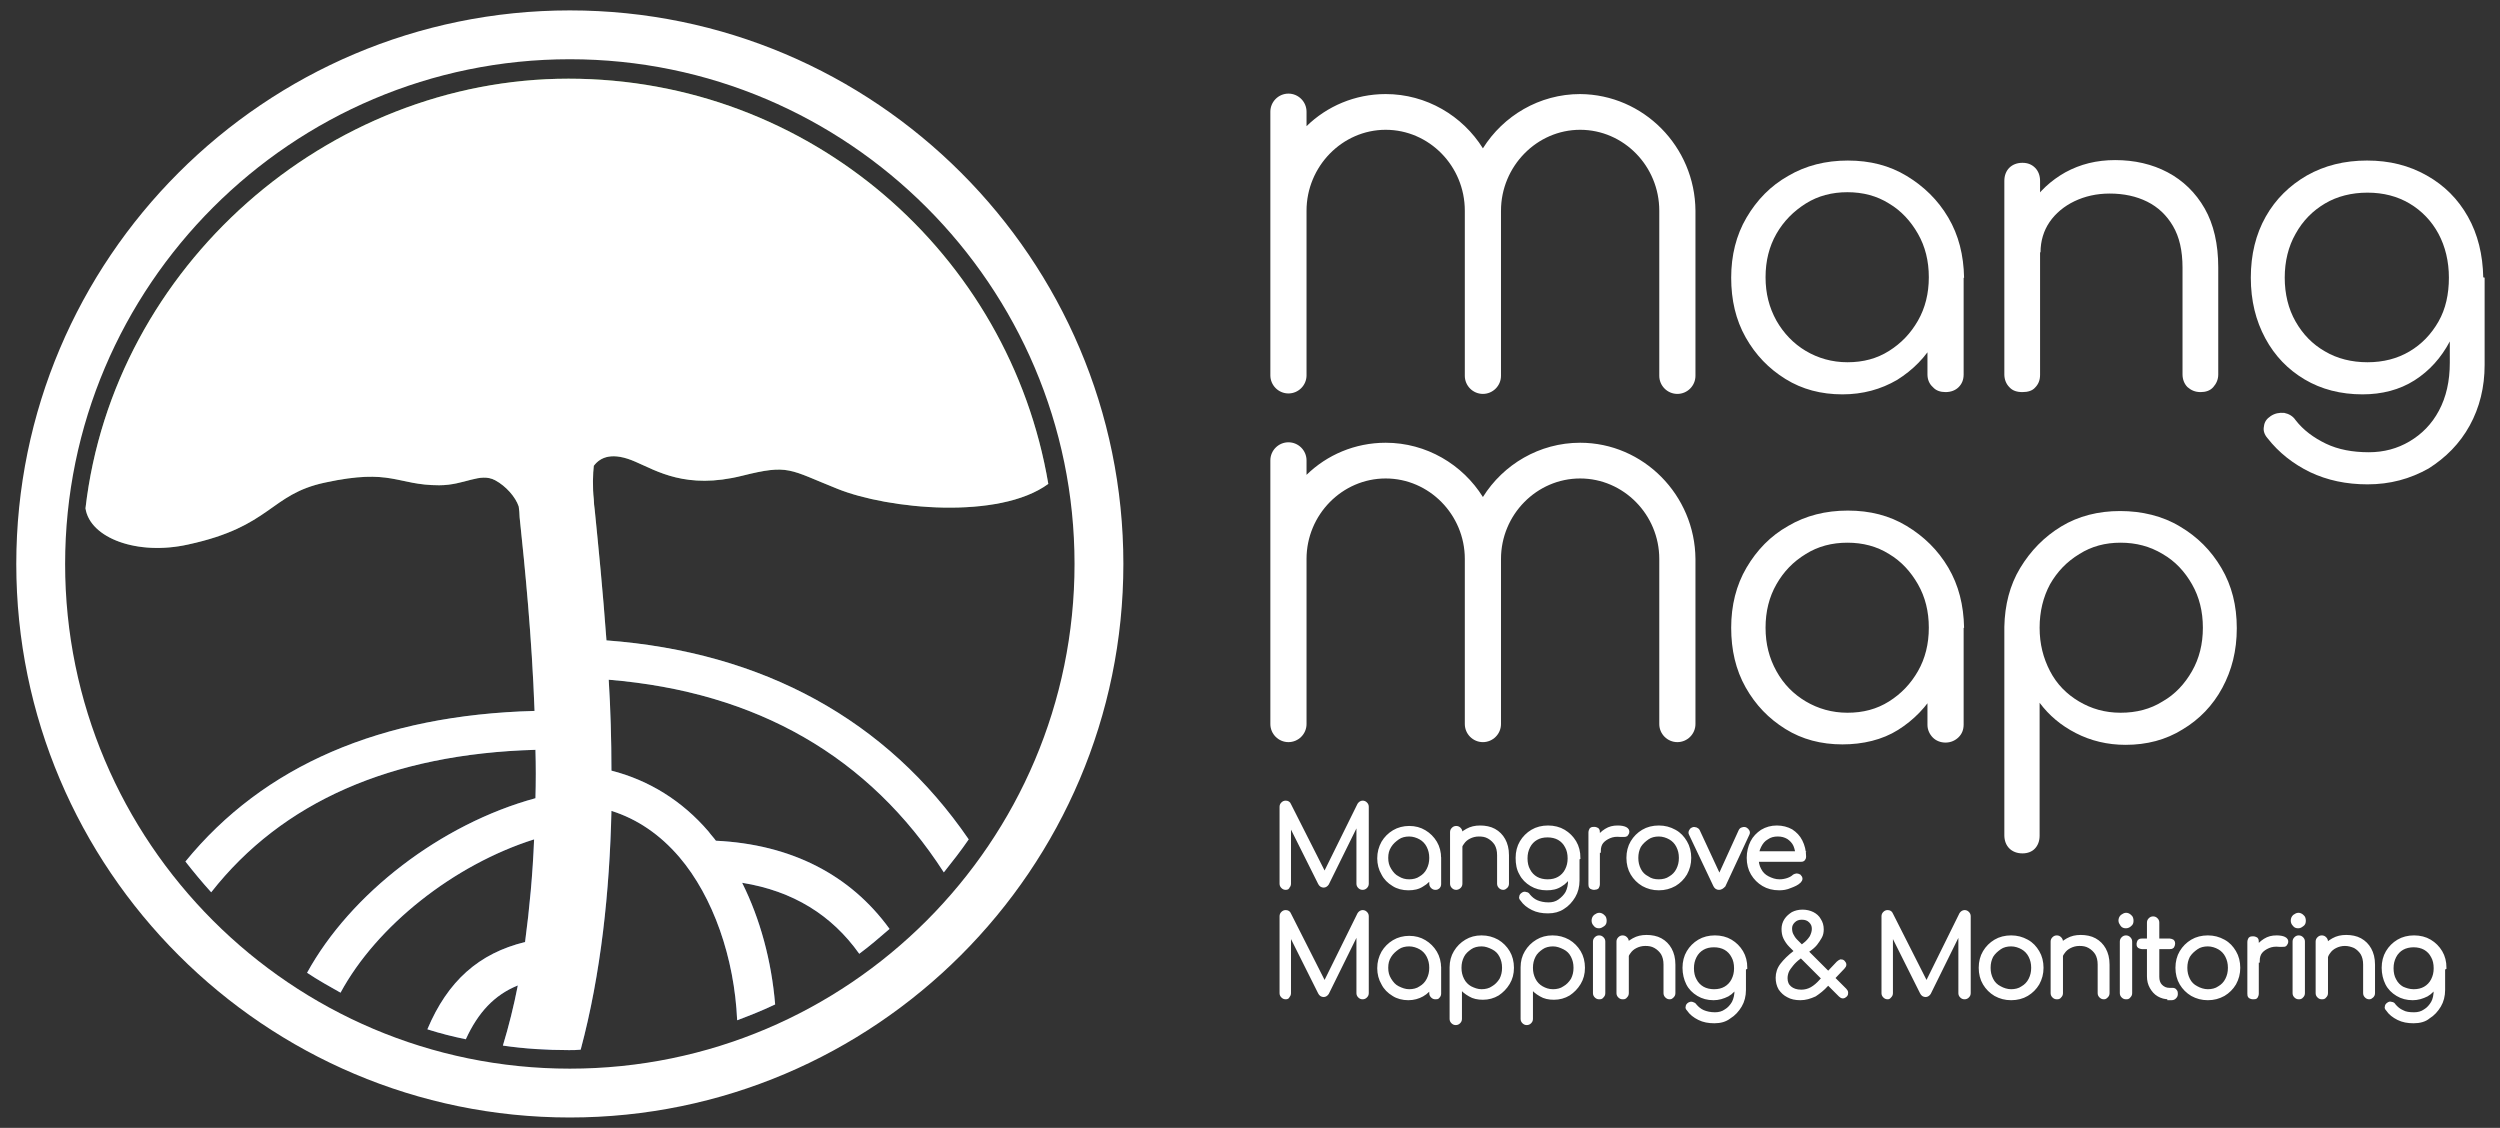<?xml version="1.0" encoding="utf-8"?>
<!-- Generator: Adobe Illustrator 27.0.1, SVG Export Plug-In . SVG Version: 6.00 Build 0)  -->
<svg version="1.1" id="Calque_1" xmlns="http://www.w3.org/2000/svg" xmlns:xlink="http://www.w3.org/1999/xlink" x="0px" y="0px"
     viewBox="0 0 552.8 249.4" style="enable-background:new 0 0 552.8 249.4;" xml:space="preserve">
<rect x="0" y="0" width="552.8" height="249.4" fill="#333333" stroke="none"/>
<style type="text/css">
    .st0{enable-background:new    ;}
    .st1{fill:#FFFFFF;}
    .st2{fill:none;stroke:#FFFFFF;stroke-width:0.73;stroke-miterlimit:10;}
    .st3{fill:url(#SVGID_1_);}
</style>
<g>
    <g class="st0">
        <path class="st1" d="M284.3,196.4c-0.3,0-0.5-0.1-0.7-0.3s-0.3-0.4-0.3-0.7v-17c0-0.3,0.1-0.5,0.3-0.7c0.2-0.2,0.4-0.3,0.7-0.3
            c0.4,0,0.7,0.2,0.8,0.5l8.2,16.2h-0.8l8-16.2c0.2-0.3,0.5-0.5,0.8-0.5c0.3,0,0.5,0.1,0.7,0.3c0.2,0.2,0.3,0.4,0.3,0.7v17
            c0,0.3-0.1,0.5-0.3,0.7c-0.2,0.2-0.4,0.3-0.7,0.3c-0.3,0-0.5-0.1-0.7-0.3s-0.3-0.4-0.3-0.7v-14.6l0.4,0l-7.2,14.6
            c-0.2,0.3-0.5,0.5-0.8,0.5c-0.4,0-0.7-0.2-0.9-0.6l-7.2-14.4l0.5-0.1v14.6c0,0.3-0.1,0.5-0.3,0.7
            C284.8,196.3,284.6,196.4,284.3,196.4z"/>
    </g>
    <g class="st0">
        <path class="st1" d="M311.4,196.5c-1.2,0-2.4-0.3-3.3-0.9c-1-0.6-1.8-1.4-2.3-2.4c-0.6-1-0.9-2.2-0.9-3.4c0-1.3,0.3-2.4,0.9-3.5
            c0.6-1,1.4-1.8,2.4-2.4c1-0.6,2.2-0.9,3.4-0.9c1.3,0,2.4,0.3,3.4,0.9c1,0.6,1.8,1.4,2.4,2.4c0.6,1,0.9,2.2,0.9,3.5l-0.8,0.6
            c0,1.2-0.3,2.2-0.8,3.1s-1.3,1.7-2.2,2.2C313.6,196.3,312.6,196.5,311.4,196.5z M311.6,194.8c0.9,0,1.8-0.2,2.5-0.7
            c0.7-0.4,1.3-1,1.7-1.8c0.4-0.8,0.6-1.6,0.6-2.6c0-1-0.2-1.8-0.6-2.6c-0.4-0.8-1-1.4-1.7-1.8s-1.6-0.7-2.5-0.7
            c-0.9,0-1.8,0.2-2.5,0.7s-1.3,1-1.8,1.8s-0.7,1.6-0.7,2.6c0,1,0.2,1.8,0.7,2.6s1,1.4,1.8,1.8C309.9,194.6,310.7,194.8,311.6,194.8
            z M317.4,196.4c-0.3,0-0.5-0.1-0.7-0.3c-0.2-0.2-0.3-0.4-0.3-0.7v-4.1l0.5-1.9l1.4,0.4v5.7c0,0.3-0.1,0.5-0.3,0.7
            C317.9,196.3,317.7,196.4,317.4,196.4z"/>
    </g>
    <g class="st0">
        <path class="st1" d="M322,196.4c-0.3,0-0.5-0.1-0.7-0.3c-0.2-0.2-0.3-0.4-0.3-0.7v-11.4c0-0.3,0.1-0.5,0.3-0.7
            c0.2-0.2,0.4-0.3,0.7-0.3c0.3,0,0.5,0.1,0.7,0.3c0.2,0.2,0.3,0.4,0.3,0.7v11.4c0,0.3-0.1,0.5-0.3,0.7
            C322.5,196.3,322.2,196.4,322,196.4z M332.4,196.4c-0.3,0-0.5-0.1-0.7-0.3s-0.3-0.4-0.3-0.7v-6.3c0-1-0.2-1.8-0.6-2.5
            c-0.4-0.6-0.9-1.1-1.6-1.5s-1.4-0.5-2.2-0.5c-0.8,0-1.5,0.2-2.1,0.5c-0.6,0.3-1.1,0.7-1.5,1.3c-0.4,0.5-0.6,1.1-0.6,1.8h-1.3
            c0-1,0.3-1.9,0.8-2.7c0.5-0.8,1.2-1.4,2.1-1.9c0.9-0.5,1.8-0.7,2.9-0.7c1.1,0,2.2,0.2,3.1,0.7c0.9,0.5,1.6,1.2,2.1,2.1
            c0.5,0.9,0.8,2,0.8,3.4v6.3c0,0.3-0.1,0.5-0.3,0.7S332.6,196.4,332.4,196.4z"/>
    </g>
    <g class="st0">
        <path class="st1" d="M342,196.5c-1.3,0-2.4-0.3-3.4-0.9c-1-0.6-1.8-1.4-2.3-2.4c-0.6-1-0.8-2.2-0.8-3.5c0-1.3,0.3-2.5,0.9-3.5
            c0.6-1,1.4-1.8,2.4-2.4c1-0.6,2.2-0.9,3.5-0.9c1.3,0,2.5,0.3,3.5,0.9c1,0.6,1.8,1.4,2.4,2.4c0.6,1,0.9,2.2,0.9,3.5l-1.1,0.6
            c0,1.2-0.2,2.3-0.8,3.2c-0.5,0.9-1.2,1.7-2.1,2.2C344.2,196.3,343.2,196.5,342,196.5z M342.3,201.6c-1.3,0-2.4-0.2-3.4-0.7
            s-1.8-1.1-2.4-2c-0.2-0.2-0.3-0.4-0.2-0.6c0-0.2,0.1-0.4,0.4-0.6s0.4-0.2,0.7-0.1c0.3,0,0.5,0.2,0.6,0.4c0.5,0.6,1.1,1.1,1.8,1.4
            s1.6,0.5,2.6,0.5c0.9,0,1.7-0.2,2.4-0.7s1.3-1.1,1.7-1.8c0.4-0.8,0.6-1.7,0.6-2.8V191l0.7-1.4l1.1,0.2v4.9c0,1.3-0.3,2.5-0.9,3.5
            c-0.6,1-1.4,1.9-2.4,2.5C344.7,201.3,343.6,201.6,342.3,201.6z M342.2,194.8c1,0,1.8-0.2,2.5-0.6c0.7-0.4,1.3-1,1.7-1.8
            c0.4-0.8,0.6-1.6,0.6-2.6c0-1-0.2-1.9-0.6-2.6c-0.4-0.8-1-1.4-1.7-1.8c-0.7-0.4-1.6-0.6-2.5-0.6c-1,0-1.8,0.2-2.5,0.6
            c-0.7,0.4-1.3,1-1.7,1.8c-0.4,0.8-0.6,1.6-0.6,2.6c0,1,0.2,1.9,0.6,2.6c0.4,0.8,1,1.4,1.7,1.8S341.3,194.8,342.2,194.8z"/>
    </g>
    <g class="st0">
        <path class="st1" d="M352.5,196.4c-0.3,0-0.5-0.1-0.7-0.2c-0.2-0.2-0.2-0.4-0.2-0.7v-11.4c0-0.3,0.1-0.5,0.2-0.7
            c0.2-0.2,0.4-0.2,0.7-0.2s0.5,0.1,0.7,0.2c0.2,0.2,0.2,0.4,0.2,0.7v11.4c0,0.3-0.1,0.5-0.2,0.7
            C353.1,196.3,352.8,196.4,352.5,196.4z M352.4,188.2c0-1,0.3-1.9,0.8-2.7c0.5-0.8,1.1-1.4,1.9-1.9c0.8-0.5,1.6-0.7,2.6-0.7
            c0.7,0,1.3,0.1,1.7,0.3c0.4,0.2,0.6,0.5,0.5,0.9c-0.1,0.2-0.2,0.4-0.3,0.5c-0.2,0.1-0.3,0.1-0.6,0.1c-0.2,0-0.5,0-0.7,0
            c-0.9-0.1-1.7,0-2.4,0.3s-1.3,0.7-1.7,1.2c-0.4,0.5-0.6,1.2-0.6,2H352.4z"/>
    </g>
    <g class="st0">
        <path class="st1" d="M366.8,196.5c-1.3,0-2.4-0.3-3.5-0.9c-1-0.6-1.8-1.4-2.4-2.4c-0.6-1-0.9-2.2-0.9-3.5c0-1.3,0.3-2.5,0.9-3.5
            c0.6-1,1.4-1.8,2.4-2.4c1-0.6,2.2-0.9,3.5-0.9s2.4,0.3,3.5,0.9s1.8,1.4,2.4,2.4c0.6,1,0.9,2.2,0.9,3.5c0,1.3-0.3,2.4-0.9,3.5
            c-0.6,1-1.4,1.8-2.4,2.4C369.2,196.2,368.1,196.5,366.8,196.5z M366.8,194.8c0.9,0,1.8-0.2,2.5-0.7c0.7-0.4,1.3-1,1.7-1.8
            c0.4-0.8,0.6-1.6,0.6-2.6s-0.2-1.8-0.6-2.6c-0.4-0.8-1-1.4-1.7-1.8c-0.7-0.4-1.6-0.7-2.5-0.7s-1.8,0.2-2.5,0.7s-1.3,1-1.8,1.8
            c-0.4,0.8-0.6,1.6-0.6,2.6s0.2,1.8,0.6,2.6c0.4,0.8,1,1.4,1.8,1.8C365,194.6,365.8,194.8,366.8,194.8z"/>
    </g>
    <g class="st0">
        <path class="st1" d="M380.1,196.4c-0.4,0-0.7-0.2-0.9-0.6l-5.4-11.4c-0.1-0.2-0.1-0.4,0-0.6c0.1-0.2,0.2-0.4,0.5-0.5
            c0.2-0.1,0.4-0.1,0.7,0c0.2,0.1,0.4,0.2,0.5,0.4l5.2,11.2h-1l5.1-11.2c0.1-0.2,0.3-0.4,0.5-0.4c0.2-0.1,0.5-0.1,0.7,0
            c0.2,0.1,0.4,0.3,0.5,0.5c0.1,0.2,0.1,0.4,0,0.6l-5.3,11.4C380.8,196.2,380.5,196.4,380.1,196.4z"/>
    </g>
    <g class="st0">
        <path class="st1" d="M393.4,196.5c-1.3,0-2.5-0.3-3.5-0.9c-1-0.6-1.8-1.4-2.4-2.4c-0.6-1-0.9-2.2-0.9-3.5c0-1.3,0.3-2.5,0.8-3.5
            c0.5-1,1.3-1.8,2.2-2.4c1-0.6,2.1-0.9,3.3-0.9c1.2,0,2.3,0.3,3.2,0.8c0.9,0.6,1.6,1.3,2.1,2.3c0.5,1,0.8,2.1,0.8,3.4
            c0,0.3-0.1,0.5-0.2,0.6c-0.2,0.2-0.4,0.2-0.6,0.2h-10.3v-1.6h10.5l-1,0.8c0-0.9-0.2-1.8-0.5-2.5s-0.9-1.3-1.5-1.7
            c-0.7-0.4-1.4-0.6-2.3-0.6c-0.9,0-1.7,0.2-2.4,0.7c-0.7,0.4-1.2,1-1.6,1.8c-0.4,0.8-0.6,1.6-0.6,2.6c0,1,0.2,1.9,0.6,2.6
            c0.4,0.8,1,1.4,1.8,1.8s1.6,0.7,2.6,0.7c0.6,0,1.2-0.1,1.8-0.3c0.6-0.2,1.1-0.5,1.4-0.8c0.2-0.1,0.4-0.2,0.6-0.2
            c0.2,0,0.4,0.1,0.6,0.2c0.2,0.2,0.3,0.4,0.3,0.6c0,0.2-0.1,0.4-0.3,0.6c-0.5,0.5-1.2,0.8-2,1.1C395,196.4,394.2,196.5,393.4,196.5
            z"/>
    </g>
    <g class="st0">
        <path class="st1" d="M284.3,220.6c-0.3,0-0.5-0.1-0.7-0.3s-0.3-0.4-0.3-0.7v-17c0-0.3,0.1-0.5,0.3-0.7c0.2-0.2,0.4-0.3,0.7-0.3
            c0.4,0,0.7,0.2,0.8,0.5l8.2,16.2h-0.8l8-16.2c0.2-0.3,0.5-0.5,0.8-0.5c0.3,0,0.5,0.1,0.7,0.3c0.2,0.2,0.3,0.4,0.3,0.7v17
            c0,0.3-0.1,0.5-0.3,0.7c-0.2,0.2-0.4,0.3-0.7,0.3c-0.3,0-0.5-0.1-0.7-0.3s-0.3-0.4-0.3-0.7v-14.6l0.4,0l-7.2,14.6
            c-0.2,0.3-0.5,0.5-0.8,0.5c-0.4,0-0.7-0.2-0.9-0.6l-7.2-14.4l0.5-0.1v14.6c0,0.3-0.1,0.5-0.3,0.7
            C284.8,220.5,284.6,220.6,284.3,220.6z"/>
    </g>
    <g class="st0">
        <path class="st1" d="M311.4,220.8c-1.2,0-2.4-0.3-3.3-0.9c-1-0.6-1.8-1.4-2.3-2.4c-0.6-1-0.9-2.2-0.9-3.4c0-1.3,0.3-2.4,0.9-3.5
            c0.6-1,1.4-1.8,2.4-2.4c1-0.6,2.2-0.9,3.4-0.9c1.3,0,2.4,0.3,3.4,0.9c1,0.6,1.8,1.4,2.4,2.4c0.6,1,0.9,2.2,0.9,3.5l-0.8,0.6
            c0,1.2-0.3,2.2-0.8,3.1s-1.3,1.7-2.2,2.2C313.6,220.5,312.6,220.8,311.4,220.8z M311.6,219.1c0.9,0,1.8-0.2,2.5-0.7
            c0.7-0.4,1.3-1,1.7-1.8c0.4-0.8,0.6-1.6,0.6-2.6c0-1-0.2-1.8-0.6-2.6c-0.4-0.8-1-1.4-1.7-1.8s-1.6-0.7-2.5-0.7
            c-0.9,0-1.8,0.2-2.5,0.7s-1.3,1-1.8,1.8s-0.7,1.6-0.7,2.6c0,1,0.2,1.8,0.7,2.6s1,1.4,1.8,1.8C309.9,218.8,310.7,219.1,311.6,219.1
            z M317.4,220.6c-0.3,0-0.5-0.1-0.7-0.3c-0.2-0.2-0.3-0.4-0.3-0.7v-4.1l0.5-1.9l1.4,0.4v5.7c0,0.3-0.1,0.5-0.3,0.7
            C317.9,220.6,317.7,220.6,317.4,220.6z"/>
    </g>
    <g class="st0">
        <path class="st1" d="M321.9,226.3c-0.3,0-0.5-0.1-0.7-0.3c-0.2-0.2-0.3-0.4-0.3-0.7v-11.4c0-1.3,0.3-2.4,0.9-3.4
            c0.6-1,1.4-1.8,2.4-2.4s2.1-0.9,3.4-0.9c1.3,0,2.4,0.3,3.5,0.9c1,0.6,1.8,1.4,2.4,2.4c0.6,1,0.9,2.2,0.9,3.5
            c0,1.3-0.3,2.4-0.9,3.4c-0.6,1-1.4,1.8-2.3,2.4c-1,0.6-2.1,0.9-3.3,0.9c-1.1,0-2.1-0.2-2.9-0.7c-0.9-0.5-1.6-1.1-2.1-1.8v7.1
            c0,0.3-0.1,0.5-0.3,0.7C322.4,226.2,322.2,226.3,321.9,226.3z M327.6,219.1c0.9,0,1.8-0.2,2.5-0.7c0.7-0.4,1.3-1,1.8-1.8
            c0.4-0.8,0.6-1.6,0.6-2.6c0-1-0.2-1.8-0.6-2.6c-0.4-0.8-1-1.4-1.8-1.8s-1.6-0.7-2.5-0.7c-0.9,0-1.8,0.2-2.5,0.7s-1.3,1-1.7,1.8
            s-0.6,1.6-0.6,2.6c0,1,0.2,1.8,0.6,2.6s1,1.4,1.7,1.8C325.9,218.8,326.7,219.1,327.6,219.1z"/>
    </g>
    <g class="st0">
        <path class="st1" d="M337.6,226.3c-0.3,0-0.5-0.1-0.7-0.3c-0.2-0.2-0.3-0.4-0.3-0.7v-11.4c0-1.3,0.3-2.4,0.9-3.4s1.4-1.8,2.4-2.4
            s2.1-0.9,3.4-0.9c1.3,0,2.4,0.3,3.5,0.9c1,0.6,1.8,1.4,2.4,2.4c0.6,1,0.9,2.2,0.9,3.5c0,1.3-0.3,2.4-0.9,3.4
            c-0.6,1-1.4,1.8-2.3,2.4c-1,0.6-2.1,0.9-3.3,0.9c-1.1,0-2.1-0.2-2.9-0.7c-0.9-0.5-1.6-1.1-2.1-1.8v7.1c0,0.3-0.1,0.5-0.3,0.7
            C338.1,226.2,337.9,226.3,337.6,226.3z M343.4,219.1c0.9,0,1.8-0.2,2.5-0.7c0.7-0.4,1.3-1,1.8-1.8c0.4-0.8,0.6-1.6,0.6-2.6
            c0-1-0.2-1.8-0.6-2.6c-0.4-0.8-1-1.4-1.8-1.8s-1.6-0.7-2.5-0.7c-0.9,0-1.8,0.2-2.5,0.7s-1.3,1-1.7,1.8s-0.6,1.6-0.6,2.6
            c0,1,0.2,1.8,0.6,2.6s1,1.4,1.7,1.8C341.6,218.8,342.4,219.1,343.4,219.1z"/>
    </g>
    <g class="st0">
        <path class="st1" d="M353.6,204.9c-0.4,0-0.7-0.1-0.9-0.4c-0.3-0.3-0.4-0.6-0.4-0.9c0-0.4,0.1-0.7,0.4-1c0.3-0.2,0.6-0.4,0.9-0.4
            c0.3,0,0.6,0.1,0.9,0.4c0.3,0.2,0.4,0.6,0.4,1c0,0.4-0.1,0.7-0.4,0.9S353.9,204.9,353.6,204.9z M353.6,220.6
            c-0.3,0-0.5-0.1-0.7-0.3c-0.2-0.2-0.3-0.4-0.3-0.7v-11.4c0-0.3,0.1-0.5,0.3-0.7c0.2-0.2,0.4-0.3,0.7-0.3c0.3,0,0.5,0.1,0.7,0.3
            c0.2,0.2,0.3,0.4,0.3,0.7v11.4c0,0.3-0.1,0.5-0.3,0.7C354.1,220.6,353.9,220.6,353.6,220.6z"/>
    </g>
    <g class="st0">
        <path class="st1" d="M358.8,220.6c-0.3,0-0.5-0.1-0.7-0.3c-0.2-0.2-0.3-0.4-0.3-0.7v-11.4c0-0.3,0.1-0.5,0.3-0.7
            c0.2-0.2,0.4-0.3,0.7-0.3c0.3,0,0.5,0.1,0.7,0.3c0.2,0.2,0.3,0.4,0.3,0.7v11.4c0,0.3-0.1,0.5-0.3,0.7
            C359.3,220.6,359.1,220.6,358.8,220.6z M369.2,220.6c-0.3,0-0.5-0.1-0.7-0.3s-0.3-0.4-0.3-0.7v-6.3c0-1-0.2-1.8-0.6-2.5
            c-0.4-0.6-0.9-1.1-1.6-1.5s-1.4-0.5-2.2-0.5c-0.8,0-1.5,0.2-2.1,0.5c-0.6,0.3-1.1,0.7-1.5,1.3c-0.4,0.5-0.6,1.1-0.6,1.8h-1.3
            c0-1,0.3-1.9,0.8-2.7c0.5-0.8,1.2-1.4,2.1-1.9c0.9-0.5,1.8-0.7,2.9-0.7c1.1,0,2.2,0.2,3.1,0.7c0.9,0.5,1.6,1.2,2.1,2.1
            c0.5,0.9,0.8,2,0.8,3.4v6.3c0,0.3-0.1,0.5-0.3,0.7S369.5,220.6,369.2,220.6z"/>
    </g>
    <g class="st0">
        <path class="st1" d="M378.9,220.8c-1.3,0-2.4-0.3-3.4-0.9c-1-0.6-1.8-1.4-2.3-2.4s-0.8-2.2-0.8-3.5c0-1.3,0.3-2.5,0.9-3.5
            c0.6-1,1.4-1.8,2.4-2.4c1-0.6,2.2-0.9,3.5-0.9c1.3,0,2.5,0.3,3.5,0.9c1,0.6,1.8,1.4,2.4,2.4c0.6,1,0.9,2.2,0.9,3.5l-1.1,0.6
            c0,1.2-0.3,2.3-0.8,3.2c-0.5,0.9-1.2,1.7-2.1,2.2C381,220.5,380,220.8,378.9,220.8z M379.1,225.9c-1.3,0-2.4-0.2-3.4-0.7
            s-1.8-1.1-2.4-2c-0.2-0.2-0.3-0.4-0.2-0.6c0-0.2,0.1-0.4,0.4-0.6c0.2-0.1,0.4-0.2,0.7-0.1s0.5,0.2,0.6,0.4
            c0.5,0.6,1.1,1.1,1.8,1.4s1.6,0.5,2.6,0.5c0.9,0,1.7-0.2,2.4-0.7c0.7-0.4,1.3-1.1,1.7-1.8c0.4-0.8,0.6-1.7,0.6-2.8v-3.7l0.7-1.4
            l1.1,0.2v4.9c0,1.3-0.3,2.5-0.9,3.5s-1.4,1.9-2.4,2.5C381.5,225.6,380.4,225.9,379.1,225.9z M379,219.1c1,0,1.8-0.2,2.5-0.6
            s1.3-1,1.7-1.8c0.4-0.8,0.6-1.6,0.6-2.6c0-1-0.2-1.9-0.6-2.6c-0.4-0.8-1-1.4-1.7-1.8c-0.7-0.4-1.6-0.6-2.5-0.6
            c-1,0-1.8,0.2-2.5,0.6c-0.7,0.4-1.3,1-1.7,1.8c-0.4,0.8-0.6,1.6-0.6,2.6c0,1,0.2,1.9,0.6,2.6c0.4,0.8,1,1.4,1.7,1.8
            S378.1,219.1,379,219.1z"/>
        <path class="st1" d="M398.1,220.8c-1.1,0-2-0.2-2.7-0.6c-0.8-0.4-1.3-0.9-1.8-1.6c-0.4-0.7-0.6-1.5-0.6-2.4c0-1,0.3-2,1-2.9
            s1.6-1.8,2.9-2.8l2-1.6c0.7-0.5,1.2-1.1,1.6-1.7c0.3-0.6,0.5-1.2,0.5-1.8c0-0.7-0.2-1.2-0.7-1.7c-0.5-0.5-1.1-0.7-1.9-0.7
            c-0.7,0-1.3,0.2-1.8,0.7c-0.5,0.5-0.7,1-0.7,1.6c0,0.5,0.1,1,0.3,1.4c0.2,0.4,0.5,0.9,0.9,1.3l10.9,10.9c0.2,0.2,0.3,0.4,0.3,0.6
            s0,0.4-0.2,0.6c-0.4,0.4-0.8,0.4-1.2,0l-11-11c-0.5-0.5-0.9-1.1-1.2-1.7c-0.3-0.6-0.4-1.3-0.4-2c0-0.7,0.2-1.4,0.6-2
            s0.9-1,1.5-1.4c0.6-0.3,1.3-0.5,2.2-0.5c0.8,0,1.6,0.2,2.2,0.5s1.2,0.8,1.5,1.4c0.4,0.6,0.6,1.3,0.6,2.1c0,0.6-0.1,1.2-0.4,1.7
            s-0.6,1-1,1.5s-1,1-1.6,1.4l-2,1.6c-0.7,0.5-1.3,1.1-1.7,1.6s-0.8,1-1,1.5c-0.2,0.5-0.3,1-0.3,1.5c0,0.9,0.3,1.6,0.9,2.1
            c0.6,0.5,1.4,0.8,2.5,0.8c0.8,0,1.6-0.2,2.3-0.6c0.7-0.4,1.4-1,2.1-1.8l3.7-3.9c0.2-0.2,0.4-0.3,0.6-0.4c0.2,0,0.4,0,0.6,0.2
            c0.2,0.2,0.3,0.4,0.3,0.6c0,0.2-0.1,0.4-0.3,0.6l-3.7,3.9c-0.8,0.9-1.7,1.6-2.6,2.2C400.2,220.5,399.2,220.8,398.1,220.8z"/>
    </g>
    <g class="st0">
        <path class="st1" d="M417.4,220.6c-0.3,0-0.5-0.1-0.7-0.3c-0.2-0.2-0.3-0.4-0.3-0.7v-17c0-0.3,0.1-0.5,0.3-0.7
            c0.2-0.2,0.4-0.3,0.7-0.3c0.4,0,0.7,0.2,0.8,0.5l8.2,16.2h-0.8l8-16.2c0.2-0.3,0.5-0.5,0.8-0.5c0.3,0,0.5,0.1,0.7,0.3
            c0.2,0.2,0.3,0.4,0.3,0.7v17c0,0.3-0.1,0.5-0.3,0.7s-0.4,0.3-0.7,0.3c-0.3,0-0.5-0.1-0.7-0.3c-0.2-0.2-0.3-0.4-0.3-0.7v-14.6
            l0.4,0l-7.2,14.6c-0.2,0.3-0.5,0.5-0.8,0.5c-0.4,0-0.7-0.2-0.9-0.6l-7.2-14.4l0.5-0.1v14.6c0,0.3-0.1,0.5-0.3,0.7
            S417.7,220.6,417.4,220.6z"/>
    </g>
    <g class="st0">
        <path class="st1" d="M444.7,220.8c-1.3,0-2.4-0.3-3.5-0.9c-1-0.6-1.8-1.4-2.4-2.4c-0.6-1-0.9-2.2-0.9-3.5c0-1.3,0.3-2.5,0.9-3.5
            c0.6-1,1.4-1.8,2.4-2.4c1-0.6,2.2-0.9,3.5-0.9s2.4,0.3,3.5,0.9s1.8,1.4,2.4,2.4c0.6,1,0.9,2.2,0.9,3.5c0,1.3-0.3,2.4-0.9,3.5
            c-0.6,1-1.4,1.8-2.4,2.4C447.2,220.5,446,220.8,444.7,220.8z M444.7,219.1c0.9,0,1.8-0.2,2.5-0.7c0.7-0.4,1.3-1,1.7-1.8
            c0.4-0.8,0.6-1.6,0.6-2.6s-0.2-1.8-0.6-2.6c-0.4-0.8-1-1.4-1.7-1.8c-0.7-0.4-1.6-0.7-2.5-0.7s-1.8,0.2-2.5,0.7s-1.3,1-1.8,1.8
            c-0.4,0.8-0.6,1.6-0.6,2.6s0.2,1.8,0.6,2.6c0.4,0.8,1,1.4,1.8,1.8C442.9,218.8,443.8,219.1,444.7,219.1z"/>
    </g>
    <g class="st0">
        <path class="st1" d="M454.8,220.6c-0.3,0-0.5-0.1-0.7-0.3c-0.2-0.2-0.3-0.4-0.3-0.7v-11.4c0-0.3,0.1-0.5,0.3-0.7
            c0.2-0.2,0.4-0.3,0.7-0.3c0.3,0,0.5,0.1,0.7,0.3c0.2,0.2,0.3,0.4,0.3,0.7v11.4c0,0.3-0.1,0.5-0.3,0.7
            C455.3,220.6,455.1,220.6,454.8,220.6z M465.2,220.6c-0.3,0-0.5-0.1-0.7-0.3s-0.3-0.4-0.3-0.7v-6.3c0-1-0.2-1.8-0.6-2.5
            c-0.4-0.6-0.9-1.1-1.6-1.5s-1.4-0.5-2.2-0.5c-0.8,0-1.5,0.2-2.1,0.5c-0.6,0.3-1.1,0.7-1.5,1.3c-0.4,0.5-0.6,1.1-0.6,1.8h-1.3
            c0-1,0.3-1.9,0.8-2.7c0.5-0.8,1.2-1.4,2.1-1.9c0.9-0.5,1.8-0.7,2.9-0.7c1.1,0,2.2,0.2,3.1,0.7c0.9,0.5,1.6,1.2,2.1,2.1
            c0.5,0.9,0.8,2,0.8,3.4v6.3c0,0.3-0.1,0.5-0.3,0.7S465.5,220.6,465.2,220.6z"/>
    </g>
    <g class="st0">
        <path class="st1" d="M470.1,204.9c-0.4,0-0.7-0.1-0.9-0.4s-0.4-0.6-0.4-0.9c0-0.4,0.1-0.7,0.4-1c0.3-0.2,0.6-0.4,0.9-0.4
            c0.3,0,0.6,0.1,0.9,0.4c0.3,0.2,0.4,0.6,0.4,1c0,0.4-0.1,0.7-0.4,0.9C470.8,204.7,470.5,204.9,470.1,204.9z M470.1,220.6
            c-0.3,0-0.5-0.1-0.7-0.3c-0.2-0.2-0.3-0.4-0.3-0.7v-11.4c0-0.3,0.1-0.5,0.3-0.7s0.4-0.3,0.7-0.3c0.3,0,0.5,0.1,0.7,0.3
            s0.3,0.4,0.3,0.7v11.4c0,0.3-0.1,0.5-0.3,0.7C470.6,220.6,470.4,220.6,470.1,220.6z"/>
    </g>
    <g class="st0">
        <path class="st1" d="M473.6,209.5c-0.2,0-0.4-0.1-0.6-0.2c-0.2-0.2-0.2-0.3-0.2-0.6c0-0.2,0.1-0.4,0.2-0.6
            c0.2-0.2,0.4-0.2,0.6-0.2h6.2c0.2,0,0.4,0.1,0.6,0.2c0.2,0.2,0.2,0.4,0.2,0.6c0,0.2-0.1,0.4-0.2,0.6c-0.2,0.2-0.4,0.2-0.6,0.2
            H473.6z M479.6,220.6c-0.9,0-1.6-0.2-2.3-0.6c-0.7-0.4-1.2-1-1.6-1.7c-0.4-0.7-0.6-1.5-0.6-2.4v-11.9c0-0.3,0.1-0.5,0.3-0.7
            c0.2-0.2,0.4-0.3,0.7-0.3s0.5,0.1,0.7,0.3s0.3,0.4,0.3,0.7V216c0,0.8,0.2,1.5,0.7,2c0.5,0.5,1.1,0.8,1.9,0.8h0.7
            c0.3,0,0.5,0.1,0.6,0.3c0.2,0.2,0.2,0.4,0.2,0.7s-0.1,0.5-0.3,0.7c-0.2,0.2-0.4,0.3-0.7,0.3H479.6z"/>
    </g>
    <g class="st0">
        <path class="st1" d="M488.2,220.8c-1.3,0-2.4-0.3-3.5-0.9c-1-0.6-1.8-1.4-2.4-2.4c-0.6-1-0.9-2.2-0.9-3.5c0-1.3,0.3-2.5,0.9-3.5
            c0.6-1,1.4-1.8,2.4-2.4c1-0.6,2.2-0.9,3.5-0.9s2.4,0.3,3.5,0.9s1.8,1.4,2.4,2.4c0.6,1,0.9,2.2,0.9,3.5c0,1.3-0.3,2.4-0.9,3.5
            c-0.6,1-1.4,1.8-2.4,2.4C490.6,220.5,489.5,220.8,488.2,220.8z M488.2,219.1c0.9,0,1.8-0.2,2.5-0.7c0.7-0.4,1.3-1,1.7-1.8
            c0.4-0.8,0.6-1.6,0.6-2.6s-0.2-1.8-0.6-2.6c-0.4-0.8-1-1.4-1.7-1.8c-0.7-0.4-1.6-0.7-2.5-0.7s-1.8,0.2-2.5,0.7s-1.3,1-1.8,1.8
            c-0.4,0.8-0.6,1.6-0.6,2.6s0.2,1.8,0.6,2.6c0.4,0.8,1,1.4,1.8,1.8C486.4,218.8,487.3,219.1,488.2,219.1z"/>
    </g>
    <g class="st0">
        <path class="st1" d="M498.2,220.6c-0.3,0-0.5-0.1-0.7-0.2c-0.2-0.2-0.2-0.4-0.2-0.7v-11.4c0-0.3,0.1-0.5,0.2-0.7
            c0.2-0.2,0.4-0.2,0.7-0.2c0.3,0,0.5,0.1,0.7,0.2c0.2,0.2,0.2,0.4,0.2,0.7v11.4c0,0.3-0.1,0.5-0.2,0.7
            C498.8,220.6,498.5,220.6,498.2,220.6z M498.1,212.5c0-1,0.3-1.9,0.8-2.7s1.1-1.4,1.9-1.9c0.8-0.5,1.6-0.7,2.6-0.7
            c0.7,0,1.3,0.1,1.7,0.3c0.4,0.2,0.6,0.5,0.5,0.9c-0.1,0.2-0.2,0.4-0.3,0.5s-0.3,0.1-0.6,0.1c-0.2,0-0.5,0-0.7,0
            c-0.9-0.1-1.7,0-2.4,0.3s-1.3,0.7-1.7,1.2c-0.4,0.5-0.6,1.2-0.6,2H498.1z"/>
    </g>
    <g class="st0">
        <path class="st1" d="M508.2,204.9c-0.4,0-0.7-0.1-0.9-0.4c-0.3-0.3-0.4-0.6-0.4-0.9c0-0.4,0.1-0.7,0.4-1c0.3-0.2,0.6-0.4,0.9-0.4
            c0.3,0,0.6,0.1,0.9,0.4c0.3,0.2,0.4,0.6,0.4,1c0,0.4-0.1,0.7-0.4,0.9S508.6,204.9,508.2,204.9z M508.3,220.6
            c-0.3,0-0.5-0.1-0.7-0.3c-0.2-0.2-0.3-0.4-0.3-0.7v-11.4c0-0.3,0.1-0.5,0.3-0.7c0.2-0.2,0.4-0.3,0.7-0.3c0.3,0,0.5,0.1,0.7,0.3
            c0.2,0.2,0.3,0.4,0.3,0.7v11.4c0,0.3-0.1,0.5-0.3,0.7C508.8,220.6,508.5,220.6,508.3,220.6z"/>
    </g>
    <g class="st0">
        <path class="st1" d="M513.4,220.6c-0.3,0-0.5-0.1-0.7-0.3c-0.2-0.2-0.3-0.4-0.3-0.7v-11.4c0-0.3,0.1-0.5,0.3-0.7s0.4-0.3,0.7-0.3
            c0.3,0,0.5,0.1,0.7,0.3s0.3,0.4,0.3,0.7v11.4c0,0.3-0.1,0.5-0.3,0.7C513.9,220.6,513.7,220.6,513.4,220.6z M523.9,220.6
            c-0.3,0-0.5-0.1-0.7-0.3c-0.2-0.2-0.3-0.4-0.3-0.7v-6.3c0-1-0.2-1.8-0.6-2.5c-0.4-0.6-0.9-1.1-1.6-1.5c-0.7-0.3-1.4-0.5-2.2-0.5
            c-0.8,0-1.5,0.2-2.1,0.5c-0.6,0.3-1.1,0.7-1.5,1.3c-0.4,0.5-0.6,1.1-0.6,1.8H513c0-1,0.3-1.9,0.8-2.7s1.2-1.4,2.1-1.9
            s1.8-0.7,2.9-0.7c1.1,0,2.2,0.2,3.1,0.7s1.6,1.2,2.1,2.1s0.8,2,0.8,3.4v6.3c0,0.3-0.1,0.5-0.3,0.7S524.1,220.6,523.9,220.6z"/>
    </g>
    <g class="st0">
        <path class="st1" d="M533.5,220.8c-1.3,0-2.4-0.3-3.4-0.9c-1-0.6-1.8-1.4-2.3-2.4s-0.8-2.2-0.8-3.5c0-1.3,0.3-2.5,0.9-3.5
            c0.6-1,1.4-1.8,2.4-2.4c1-0.6,2.2-0.9,3.5-0.9c1.3,0,2.5,0.3,3.5,0.9c1,0.6,1.8,1.4,2.4,2.4c0.6,1,0.9,2.2,0.9,3.5l-1.1,0.6
            c0,1.2-0.3,2.3-0.8,3.2c-0.5,0.9-1.2,1.7-2.1,2.2C535.6,220.5,534.6,220.8,533.5,220.8z M533.7,225.9c-1.3,0-2.4-0.2-3.4-0.7
            c-1-0.5-1.8-1.1-2.4-2c-0.2-0.2-0.3-0.4-0.2-0.6c0-0.2,0.1-0.4,0.4-0.6s0.4-0.2,0.7-0.1c0.3,0,0.5,0.2,0.6,0.4
            c0.5,0.6,1.1,1.1,1.8,1.4c0.7,0.4,1.6,0.5,2.6,0.5c0.9,0,1.7-0.2,2.4-0.7c0.7-0.4,1.3-1.1,1.7-1.8s0.6-1.7,0.6-2.8v-3.7l0.7-1.4
            l1.1,0.2v4.9c0,1.3-0.3,2.5-0.9,3.5c-0.6,1-1.4,1.9-2.4,2.5C536.2,225.6,535,225.9,533.7,225.9z M533.7,219.1c1,0,1.8-0.2,2.5-0.6
            c0.7-0.4,1.3-1,1.7-1.8c0.4-0.8,0.6-1.6,0.6-2.6c0-1-0.2-1.9-0.6-2.6c-0.4-0.8-1-1.4-1.7-1.8c-0.7-0.4-1.6-0.6-2.5-0.6
            s-1.8,0.2-2.5,0.6c-0.7,0.4-1.3,1-1.7,1.8c-0.4,0.8-0.6,1.6-0.6,2.6c0,1,0.2,1.9,0.6,2.6c0.4,0.8,1,1.4,1.7,1.8
            C531.9,218.8,532.7,219.1,533.7,219.1z"/>
    </g>
    <g class="st0">
        <path class="st2" d="M284.3,196.4c-0.3,0-0.5-0.1-0.7-0.3s-0.3-0.4-0.3-0.7v-17c0-0.3,0.1-0.5,0.3-0.7c0.2-0.2,0.4-0.3,0.7-0.3
            c0.4,0,0.7,0.2,0.8,0.5l8.2,16.2h-0.8l8-16.2c0.2-0.3,0.5-0.5,0.8-0.5c0.3,0,0.5,0.1,0.7,0.3c0.2,0.2,0.3,0.4,0.3,0.7v17
            c0,0.3-0.1,0.5-0.3,0.7c-0.2,0.2-0.4,0.3-0.7,0.3c-0.3,0-0.5-0.1-0.7-0.3s-0.3-0.4-0.3-0.7v-14.6l0.4,0l-7.2,14.6
            c-0.2,0.3-0.5,0.5-0.8,0.5c-0.4,0-0.7-0.2-0.9-0.6l-7.2-14.4l0.5-0.1v14.6c0,0.3-0.1,0.5-0.3,0.7
            C284.8,196.3,284.6,196.4,284.3,196.4z"/>
    </g>
    <g class="st0">
        <path class="st2" d="M311.4,196.5c-1.2,0-2.4-0.3-3.3-0.9c-1-0.6-1.8-1.4-2.3-2.4c-0.6-1-0.9-2.2-0.9-3.4c0-1.3,0.3-2.4,0.9-3.5
            c0.6-1,1.4-1.8,2.4-2.4c1-0.6,2.2-0.9,3.4-0.9c1.3,0,2.4,0.3,3.4,0.9c1,0.6,1.8,1.4,2.4,2.4c0.6,1,0.9,2.2,0.9,3.5l-0.8,0.6
            c0,1.2-0.3,2.2-0.8,3.1s-1.3,1.7-2.2,2.2C313.6,196.3,312.6,196.5,311.4,196.5z M311.6,194.8c0.9,0,1.8-0.2,2.5-0.7
            c0.7-0.4,1.3-1,1.7-1.8c0.4-0.8,0.6-1.6,0.6-2.6c0-1-0.2-1.8-0.6-2.6c-0.4-0.8-1-1.4-1.7-1.8s-1.6-0.7-2.5-0.7
            c-0.9,0-1.8,0.2-2.5,0.7s-1.3,1-1.8,1.8s-0.7,1.6-0.7,2.6c0,1,0.2,1.8,0.7,2.6s1,1.4,1.8,1.8C309.9,194.6,310.7,194.8,311.6,194.8
            z M317.4,196.4c-0.3,0-0.5-0.1-0.7-0.3c-0.2-0.2-0.3-0.4-0.3-0.7v-4.1l0.5-1.9l1.4,0.4v5.7c0,0.3-0.1,0.5-0.3,0.7
            C317.9,196.3,317.7,196.4,317.4,196.4z"/>
    </g>
    <g class="st0">
        <path class="st2" d="M322,196.4c-0.3,0-0.5-0.1-0.7-0.3c-0.2-0.2-0.3-0.4-0.3-0.7v-11.4c0-0.3,0.1-0.5,0.3-0.7
            c0.2-0.2,0.4-0.3,0.7-0.3c0.3,0,0.5,0.1,0.7,0.3c0.2,0.2,0.3,0.4,0.3,0.7v11.4c0,0.3-0.1,0.5-0.3,0.7
            C322.5,196.3,322.2,196.4,322,196.4z M332.4,196.4c-0.3,0-0.5-0.1-0.7-0.3s-0.3-0.4-0.3-0.7v-6.3c0-1-0.2-1.8-0.6-2.5
            c-0.4-0.6-0.9-1.1-1.6-1.5s-1.4-0.5-2.2-0.5c-0.8,0-1.5,0.2-2.1,0.5c-0.6,0.3-1.1,0.7-1.5,1.3c-0.4,0.5-0.6,1.1-0.6,1.8h-1.3
            c0-1,0.3-1.9,0.8-2.7c0.5-0.8,1.2-1.4,2.1-1.9c0.9-0.5,1.8-0.7,2.9-0.7c1.1,0,2.2,0.2,3.1,0.7c0.9,0.5,1.6,1.2,2.1,2.1
            c0.5,0.9,0.8,2,0.8,3.4v6.3c0,0.3-0.1,0.5-0.3,0.7S332.6,196.4,332.4,196.4z"/>
    </g>
    <g class="st0">
        <path class="st2" d="M342,196.5c-1.3,0-2.4-0.3-3.4-0.9c-1-0.6-1.8-1.4-2.3-2.4c-0.6-1-0.8-2.2-0.8-3.5c0-1.3,0.3-2.5,0.9-3.5
            c0.6-1,1.4-1.8,2.4-2.4c1-0.6,2.2-0.9,3.5-0.9c1.3,0,2.5,0.3,3.5,0.9c1,0.6,1.8,1.4,2.4,2.4c0.6,1,0.9,2.2,0.9,3.5l-1.1,0.6
            c0,1.2-0.2,2.3-0.8,3.2c-0.5,0.9-1.2,1.7-2.1,2.2C344.2,196.3,343.2,196.5,342,196.5z M342.3,201.6c-1.3,0-2.4-0.2-3.4-0.7
            s-1.8-1.1-2.4-2c-0.2-0.2-0.3-0.4-0.2-0.6c0-0.2,0.1-0.4,0.4-0.6s0.4-0.2,0.7-0.1c0.3,0,0.5,0.2,0.6,0.4c0.5,0.6,1.1,1.1,1.8,1.4
            s1.6,0.5,2.6,0.5c0.9,0,1.7-0.2,2.4-0.7s1.3-1.1,1.7-1.8c0.4-0.8,0.6-1.7,0.6-2.8V191l0.7-1.4l1.1,0.2v4.9c0,1.3-0.3,2.5-0.9,3.5
            c-0.6,1-1.4,1.9-2.4,2.5C344.7,201.3,343.6,201.6,342.3,201.6z M342.2,194.8c1,0,1.8-0.2,2.5-0.6c0.7-0.4,1.3-1,1.7-1.8
            c0.4-0.8,0.6-1.6,0.6-2.6c0-1-0.2-1.9-0.6-2.6c-0.4-0.8-1-1.4-1.7-1.8c-0.7-0.4-1.6-0.6-2.5-0.6c-1,0-1.8,0.2-2.5,0.6
            c-0.7,0.4-1.3,1-1.7,1.8c-0.4,0.8-0.6,1.6-0.6,2.6c0,1,0.2,1.9,0.6,2.6c0.4,0.8,1,1.4,1.7,1.8S341.3,194.8,342.2,194.8z"/>
    </g>
    <g class="st0">
        <path class="st2" d="M352.5,196.4c-0.3,0-0.5-0.1-0.7-0.2c-0.2-0.2-0.2-0.4-0.2-0.7v-11.4c0-0.3,0.1-0.5,0.2-0.7
            c0.2-0.2,0.4-0.2,0.7-0.2s0.5,0.1,0.7,0.2c0.2,0.2,0.2,0.4,0.2,0.7v11.4c0,0.3-0.1,0.5-0.2,0.7
            C353.1,196.3,352.8,196.4,352.5,196.4z M352.4,188.2c0-1,0.3-1.9,0.8-2.7c0.5-0.8,1.1-1.4,1.9-1.9c0.8-0.5,1.6-0.7,2.6-0.7
            c0.7,0,1.3,0.1,1.7,0.3c0.4,0.2,0.6,0.5,0.5,0.9c-0.1,0.2-0.2,0.4-0.3,0.5c-0.2,0.1-0.3,0.1-0.6,0.1c-0.2,0-0.5,0-0.7,0
            c-0.9-0.1-1.7,0-2.4,0.3s-1.3,0.7-1.7,1.2c-0.4,0.5-0.6,1.2-0.6,2H352.4z"/>
    </g>
    <g class="st0">
        <path class="st2" d="M366.8,196.5c-1.3,0-2.4-0.3-3.5-0.9c-1-0.6-1.8-1.4-2.4-2.4c-0.6-1-0.9-2.2-0.9-3.5c0-1.3,0.3-2.5,0.9-3.5
            c0.6-1,1.4-1.8,2.4-2.4c1-0.6,2.2-0.9,3.5-0.9s2.4,0.3,3.5,0.9s1.8,1.4,2.4,2.4c0.6,1,0.9,2.2,0.9,3.5c0,1.3-0.3,2.4-0.9,3.5
            c-0.6,1-1.4,1.8-2.4,2.4C369.2,196.2,368.1,196.5,366.8,196.5z M366.8,194.8c0.9,0,1.8-0.2,2.5-0.7c0.7-0.4,1.3-1,1.7-1.8
            c0.4-0.8,0.6-1.6,0.6-2.6s-0.2-1.8-0.6-2.6c-0.4-0.8-1-1.4-1.7-1.8c-0.7-0.4-1.6-0.7-2.5-0.7s-1.8,0.2-2.5,0.7s-1.3,1-1.8,1.8
            c-0.4,0.8-0.6,1.6-0.6,2.6s0.2,1.8,0.6,2.6c0.4,0.8,1,1.4,1.8,1.8C365,194.6,365.8,194.8,366.8,194.8z"/>
    </g>
    <g class="st0">
        <path class="st2" d="M380.1,196.4c-0.4,0-0.7-0.2-0.9-0.6l-5.4-11.4c-0.1-0.2-0.1-0.4,0-0.6c0.1-0.2,0.2-0.4,0.5-0.5
            c0.2-0.1,0.4-0.1,0.7,0c0.2,0.1,0.4,0.2,0.5,0.4l5.2,11.2h-1l5.1-11.2c0.1-0.2,0.3-0.4,0.5-0.4c0.2-0.1,0.5-0.1,0.7,0
            c0.2,0.1,0.4,0.3,0.5,0.5c0.1,0.2,0.1,0.4,0,0.6l-5.3,11.4C380.8,196.2,380.5,196.4,380.1,196.4z"/>
    </g>
    <g class="st0">
        <path class="st2" d="M393.4,196.5c-1.3,0-2.5-0.3-3.5-0.9c-1-0.6-1.8-1.4-2.4-2.4c-0.6-1-0.9-2.2-0.9-3.5c0-1.3,0.3-2.5,0.8-3.5
            c0.5-1,1.3-1.8,2.2-2.4c1-0.6,2.1-0.9,3.3-0.9c1.2,0,2.3,0.3,3.2,0.8c0.9,0.6,1.6,1.3,2.1,2.3c0.5,1,0.8,2.1,0.8,3.4
            c0,0.3-0.1,0.5-0.2,0.6c-0.2,0.2-0.4,0.2-0.6,0.2h-10.3v-1.6h10.5l-1,0.8c0-0.9-0.2-1.8-0.5-2.5s-0.9-1.3-1.5-1.7
            c-0.7-0.4-1.4-0.6-2.3-0.6c-0.9,0-1.7,0.2-2.4,0.7c-0.7,0.4-1.2,1-1.6,1.8c-0.4,0.8-0.6,1.6-0.6,2.6c0,1,0.2,1.9,0.6,2.6
            c0.4,0.8,1,1.4,1.8,1.8s1.6,0.7,2.6,0.7c0.6,0,1.2-0.1,1.8-0.3c0.6-0.2,1.1-0.5,1.4-0.8c0.2-0.1,0.4-0.2,0.6-0.2
            c0.2,0,0.4,0.1,0.6,0.2c0.2,0.2,0.3,0.4,0.3,0.6c0,0.2-0.1,0.4-0.3,0.6c-0.5,0.5-1.2,0.8-2,1.1C395,196.4,394.2,196.5,393.4,196.5
            z"/>
    </g>
    <g class="st0">
        <path class="st2" d="M284.3,220.6c-0.3,0-0.5-0.1-0.7-0.3s-0.3-0.4-0.3-0.7v-17c0-0.3,0.1-0.5,0.3-0.7c0.2-0.2,0.4-0.3,0.7-0.3
            c0.4,0,0.7,0.2,0.8,0.5l8.2,16.2h-0.8l8-16.2c0.2-0.3,0.5-0.5,0.8-0.5c0.3,0,0.5,0.1,0.7,0.3c0.2,0.2,0.3,0.4,0.3,0.7v17
            c0,0.3-0.1,0.5-0.3,0.7c-0.2,0.2-0.4,0.3-0.7,0.3c-0.3,0-0.5-0.1-0.7-0.3s-0.3-0.4-0.3-0.7v-14.6l0.4,0l-7.2,14.6
            c-0.2,0.3-0.5,0.5-0.8,0.5c-0.4,0-0.7-0.2-0.9-0.6l-7.2-14.4l0.5-0.1v14.6c0,0.3-0.1,0.5-0.3,0.7
            C284.8,220.5,284.6,220.6,284.3,220.6z"/>
    </g>
    <g class="st0">
        <path class="st2" d="M311.4,220.8c-1.2,0-2.4-0.3-3.3-0.9c-1-0.6-1.8-1.4-2.3-2.4c-0.6-1-0.9-2.2-0.9-3.4c0-1.3,0.3-2.4,0.9-3.5
            c0.6-1,1.4-1.8,2.4-2.4c1-0.6,2.2-0.9,3.4-0.9c1.3,0,2.4,0.3,3.4,0.9c1,0.6,1.8,1.4,2.4,2.4c0.6,1,0.9,2.2,0.9,3.5l-0.8,0.6
            c0,1.2-0.3,2.2-0.8,3.1s-1.3,1.7-2.2,2.2C313.6,220.5,312.6,220.8,311.4,220.8z M311.6,219.1c0.9,0,1.8-0.2,2.5-0.7
            c0.7-0.4,1.3-1,1.7-1.8c0.4-0.8,0.6-1.6,0.6-2.6c0-1-0.2-1.8-0.6-2.6c-0.4-0.8-1-1.4-1.7-1.8s-1.6-0.7-2.5-0.7
            c-0.9,0-1.8,0.2-2.5,0.7s-1.3,1-1.8,1.8s-0.7,1.6-0.7,2.6c0,1,0.2,1.8,0.7,2.6s1,1.4,1.8,1.8C309.9,218.8,310.7,219.1,311.6,219.1
            z M317.4,220.6c-0.3,0-0.5-0.1-0.7-0.3c-0.2-0.2-0.3-0.4-0.3-0.7v-4.1l0.5-1.9l1.4,0.4v5.7c0,0.3-0.1,0.5-0.3,0.7
            C317.9,220.6,317.7,220.6,317.4,220.6z"/>
    </g>
    <g class="st0">
        <path class="st2" d="M321.9,226.3c-0.3,0-0.5-0.1-0.7-0.3c-0.2-0.2-0.3-0.4-0.3-0.7v-11.4c0-1.3,0.3-2.4,0.9-3.4
            c0.6-1,1.4-1.8,2.4-2.4s2.1-0.9,3.4-0.9c1.3,0,2.4,0.3,3.5,0.9c1,0.6,1.8,1.4,2.4,2.4c0.6,1,0.9,2.2,0.9,3.5
            c0,1.3-0.3,2.4-0.9,3.4c-0.6,1-1.4,1.8-2.3,2.4c-1,0.6-2.1,0.9-3.3,0.9c-1.1,0-2.1-0.2-2.9-0.7c-0.9-0.5-1.6-1.1-2.1-1.8v7.1
            c0,0.3-0.1,0.5-0.3,0.7C322.4,226.2,322.2,226.3,321.9,226.3z M327.6,219.1c0.9,0,1.8-0.2,2.5-0.7c0.7-0.4,1.3-1,1.8-1.8
            c0.4-0.8,0.6-1.6,0.6-2.6c0-1-0.2-1.8-0.6-2.6c-0.4-0.8-1-1.4-1.8-1.8s-1.6-0.7-2.5-0.7c-0.9,0-1.8,0.2-2.5,0.7s-1.3,1-1.7,1.8
            s-0.6,1.6-0.6,2.6c0,1,0.2,1.8,0.6,2.6s1,1.4,1.7,1.8C325.9,218.8,326.7,219.1,327.6,219.1z"/>
    </g>
    <g class="st0">
        <path class="st2" d="M337.6,226.3c-0.3,0-0.5-0.1-0.7-0.3c-0.2-0.2-0.3-0.4-0.3-0.7v-11.4c0-1.3,0.3-2.4,0.9-3.4s1.4-1.8,2.4-2.4
            s2.1-0.9,3.4-0.9c1.3,0,2.4,0.3,3.5,0.9c1,0.6,1.8,1.4,2.4,2.4c0.6,1,0.9,2.2,0.9,3.5c0,1.3-0.3,2.4-0.9,3.4
            c-0.6,1-1.4,1.8-2.3,2.4c-1,0.6-2.1,0.9-3.3,0.9c-1.1,0-2.1-0.2-2.9-0.7c-0.9-0.5-1.6-1.1-2.1-1.8v7.1c0,0.3-0.1,0.5-0.3,0.7
            C338.1,226.2,337.9,226.3,337.6,226.3z M343.4,219.1c0.9,0,1.8-0.2,2.5-0.7c0.7-0.4,1.3-1,1.8-1.8c0.4-0.8,0.6-1.6,0.6-2.6
            c0-1-0.2-1.8-0.6-2.6c-0.4-0.8-1-1.4-1.8-1.8s-1.6-0.7-2.5-0.7c-0.9,0-1.8,0.2-2.5,0.7s-1.3,1-1.7,1.8s-0.6,1.6-0.6,2.6
            c0,1,0.2,1.8,0.6,2.6s1,1.4,1.7,1.8C341.6,218.8,342.4,219.1,343.4,219.1z"/>
    </g>
    <g class="st0">
        <path class="st2" d="M353.6,204.9c-0.4,0-0.7-0.1-0.9-0.4c-0.3-0.3-0.4-0.6-0.4-0.9c0-0.4,0.1-0.7,0.4-1c0.3-0.2,0.6-0.4,0.9-0.4
            c0.3,0,0.6,0.1,0.9,0.4c0.3,0.2,0.4,0.6,0.4,1c0,0.4-0.1,0.7-0.4,0.9S353.9,204.9,353.6,204.9z M353.6,220.6
            c-0.3,0-0.5-0.1-0.7-0.3c-0.2-0.2-0.3-0.4-0.3-0.7v-11.4c0-0.3,0.1-0.5,0.3-0.7c0.2-0.2,0.4-0.3,0.7-0.3c0.3,0,0.5,0.1,0.7,0.3
            c0.2,0.2,0.3,0.4,0.3,0.7v11.4c0,0.3-0.1,0.5-0.3,0.7C354.1,220.6,353.9,220.6,353.6,220.6z"/>
    </g>
    <g class="st0">
        <path class="st2" d="M358.8,220.6c-0.3,0-0.5-0.1-0.7-0.3c-0.2-0.2-0.3-0.4-0.3-0.7v-11.4c0-0.3,0.1-0.5,0.3-0.7
            c0.2-0.2,0.4-0.3,0.7-0.3c0.3,0,0.5,0.1,0.7,0.3c0.2,0.2,0.3,0.4,0.3,0.7v11.4c0,0.3-0.1,0.5-0.3,0.7
            C359.3,220.6,359.1,220.6,358.8,220.6z M369.2,220.6c-0.3,0-0.5-0.1-0.7-0.3s-0.3-0.4-0.3-0.7v-6.3c0-1-0.2-1.8-0.6-2.5
            c-0.4-0.6-0.9-1.1-1.6-1.5s-1.4-0.5-2.2-0.5c-0.8,0-1.5,0.2-2.1,0.5c-0.6,0.3-1.1,0.7-1.5,1.3c-0.4,0.5-0.6,1.1-0.6,1.8h-1.3
            c0-1,0.3-1.9,0.8-2.7c0.5-0.8,1.2-1.4,2.1-1.9c0.9-0.5,1.8-0.7,2.9-0.7c1.1,0,2.2,0.2,3.1,0.7c0.9,0.5,1.6,1.2,2.1,2.1
            c0.5,0.9,0.8,2,0.8,3.4v6.3c0,0.3-0.1,0.5-0.3,0.7S369.5,220.6,369.2,220.6z"/>
    </g>
    <g class="st0">
        <path class="st2" d="M378.9,220.8c-1.3,0-2.4-0.3-3.4-0.9c-1-0.6-1.8-1.4-2.3-2.4s-0.8-2.2-0.8-3.5c0-1.3,0.3-2.5,0.9-3.5
            c0.6-1,1.4-1.8,2.4-2.4c1-0.6,2.2-0.9,3.5-0.9c1.3,0,2.5,0.3,3.5,0.9c1,0.6,1.8,1.4,2.4,2.4c0.6,1,0.9,2.2,0.9,3.5l-1.1,0.6
            c0,1.2-0.3,2.3-0.8,3.2c-0.5,0.9-1.2,1.7-2.1,2.2C381,220.5,380,220.8,378.9,220.8z M379.1,225.9c-1.3,0-2.4-0.2-3.4-0.7
            s-1.8-1.1-2.4-2c-0.2-0.2-0.3-0.4-0.2-0.6c0-0.2,0.1-0.4,0.4-0.6c0.2-0.1,0.4-0.2,0.7-0.1s0.5,0.2,0.6,0.4
            c0.5,0.6,1.1,1.1,1.8,1.4s1.6,0.5,2.6,0.5c0.9,0,1.7-0.2,2.4-0.7c0.7-0.4,1.3-1.1,1.7-1.8c0.4-0.8,0.6-1.7,0.6-2.8v-3.7l0.7-1.4
            l1.1,0.2v4.9c0,1.3-0.3,2.5-0.9,3.5s-1.4,1.9-2.4,2.5C381.5,225.6,380.4,225.9,379.1,225.9z M379,219.1c1,0,1.8-0.2,2.5-0.6
            s1.3-1,1.7-1.8c0.4-0.8,0.6-1.6,0.6-2.6c0-1-0.2-1.9-0.6-2.6c-0.4-0.8-1-1.4-1.7-1.8c-0.7-0.4-1.6-0.6-2.5-0.6
            c-1,0-1.8,0.2-2.5,0.6c-0.7,0.4-1.3,1-1.7,1.8c-0.4,0.8-0.6,1.6-0.6,2.6c0,1,0.2,1.9,0.6,2.6c0.4,0.8,1,1.4,1.7,1.8
            S378.1,219.1,379,219.1z"/>
        <path class="st2" d="M398.1,220.8c-1.1,0-2-0.2-2.7-0.6c-0.8-0.4-1.3-0.9-1.8-1.6c-0.4-0.7-0.6-1.5-0.6-2.4c0-1,0.3-2,1-2.9
            s1.6-1.8,2.9-2.8l2-1.6c0.7-0.5,1.2-1.1,1.6-1.7c0.3-0.6,0.5-1.2,0.5-1.8c0-0.7-0.2-1.2-0.7-1.7c-0.5-0.5-1.1-0.7-1.9-0.7
            c-0.7,0-1.3,0.2-1.8,0.7c-0.5,0.5-0.7,1-0.7,1.6c0,0.5,0.1,1,0.3,1.4c0.2,0.4,0.5,0.9,0.9,1.3l10.9,10.9c0.2,0.2,0.3,0.4,0.3,0.6
            s0,0.4-0.2,0.6c-0.4,0.4-0.8,0.4-1.2,0l-11-11c-0.5-0.5-0.9-1.1-1.2-1.7c-0.3-0.6-0.4-1.3-0.4-2c0-0.7,0.2-1.4,0.6-2
            s0.9-1,1.5-1.4c0.6-0.3,1.3-0.5,2.2-0.5c0.8,0,1.6,0.2,2.2,0.5s1.2,0.8,1.5,1.4c0.4,0.6,0.6,1.3,0.6,2.1c0,0.6-0.1,1.2-0.4,1.7
            s-0.6,1-1,1.5s-1,1-1.6,1.4l-2,1.6c-0.7,0.5-1.3,1.1-1.7,1.6s-0.8,1-1,1.5c-0.2,0.5-0.3,1-0.3,1.5c0,0.9,0.3,1.6,0.9,2.1
            c0.6,0.5,1.4,0.8,2.5,0.8c0.8,0,1.6-0.2,2.3-0.6c0.7-0.4,1.4-1,2.1-1.8l3.7-3.9c0.2-0.2,0.4-0.3,0.6-0.4c0.2,0,0.4,0,0.6,0.2
            c0.2,0.2,0.3,0.4,0.3,0.6c0,0.2-0.1,0.4-0.3,0.6l-3.7,3.9c-0.8,0.9-1.7,1.6-2.6,2.2C400.2,220.5,399.2,220.8,398.1,220.8z"/>
    </g>
    <g class="st0">
        <path class="st2" d="M417.4,220.6c-0.3,0-0.5-0.1-0.7-0.3c-0.2-0.2-0.3-0.4-0.3-0.7v-17c0-0.3,0.1-0.5,0.3-0.7
            c0.2-0.2,0.4-0.3,0.7-0.3c0.4,0,0.7,0.2,0.8,0.5l8.2,16.2h-0.8l8-16.2c0.2-0.3,0.5-0.5,0.8-0.5c0.3,0,0.5,0.1,0.7,0.3
            c0.2,0.2,0.3,0.4,0.3,0.7v17c0,0.3-0.1,0.5-0.3,0.7s-0.4,0.3-0.7,0.3c-0.3,0-0.5-0.1-0.7-0.3c-0.2-0.2-0.3-0.4-0.3-0.7v-14.6
            l0.4,0l-7.2,14.6c-0.2,0.3-0.5,0.5-0.8,0.5c-0.4,0-0.7-0.2-0.9-0.6l-7.2-14.4l0.5-0.1v14.6c0,0.3-0.1,0.5-0.3,0.7
            S417.7,220.6,417.4,220.6z"/>
    </g>
    <g class="st0">
        <path class="st2" d="M444.7,220.8c-1.3,0-2.4-0.3-3.5-0.9c-1-0.6-1.8-1.4-2.4-2.4c-0.6-1-0.9-2.2-0.9-3.5c0-1.3,0.3-2.5,0.9-3.5
            c0.6-1,1.4-1.8,2.4-2.4c1-0.6,2.2-0.9,3.5-0.9s2.4,0.3,3.5,0.9s1.8,1.4,2.4,2.4c0.6,1,0.9,2.2,0.9,3.5c0,1.3-0.3,2.4-0.9,3.5
            c-0.6,1-1.4,1.8-2.4,2.4C447.2,220.5,446,220.8,444.7,220.8z M444.7,219.1c0.9,0,1.8-0.2,2.5-0.7c0.7-0.4,1.3-1,1.7-1.8
            c0.4-0.8,0.6-1.6,0.6-2.6s-0.2-1.8-0.6-2.6c-0.4-0.8-1-1.4-1.7-1.8c-0.7-0.4-1.6-0.7-2.5-0.7s-1.8,0.2-2.5,0.7s-1.3,1-1.8,1.8
            c-0.4,0.8-0.6,1.6-0.6,2.6s0.2,1.8,0.6,2.6c0.4,0.8,1,1.4,1.8,1.8C442.9,218.8,443.8,219.1,444.7,219.1z"/>
    </g>
    <g class="st0">
        <path class="st2" d="M454.8,220.6c-0.3,0-0.5-0.1-0.7-0.3c-0.2-0.2-0.3-0.4-0.3-0.7v-11.4c0-0.3,0.1-0.5,0.3-0.7
            c0.2-0.2,0.4-0.3,0.7-0.3c0.3,0,0.5,0.1,0.7,0.3c0.2,0.2,0.3,0.4,0.3,0.7v11.4c0,0.3-0.1,0.5-0.3,0.7
            C455.3,220.6,455.1,220.6,454.8,220.6z M465.2,220.6c-0.3,0-0.5-0.1-0.7-0.3s-0.3-0.4-0.3-0.7v-6.3c0-1-0.2-1.8-0.6-2.5
            c-0.4-0.6-0.9-1.1-1.6-1.5s-1.4-0.5-2.2-0.5c-0.8,0-1.5,0.2-2.1,0.5c-0.6,0.3-1.1,0.7-1.5,1.3c-0.4,0.5-0.6,1.1-0.6,1.8h-1.3
            c0-1,0.3-1.9,0.8-2.7c0.5-0.8,1.2-1.4,2.1-1.9c0.9-0.5,1.8-0.7,2.9-0.7c1.1,0,2.2,0.2,3.1,0.7c0.9,0.5,1.6,1.2,2.1,2.1
            c0.5,0.9,0.8,2,0.8,3.4v6.3c0,0.3-0.1,0.5-0.3,0.7S465.5,220.6,465.2,220.6z"/>
    </g>
    <g class="st0">
        <path class="st2" d="M470.1,204.9c-0.4,0-0.7-0.1-0.9-0.4s-0.4-0.6-0.4-0.9c0-0.4,0.1-0.7,0.4-1c0.3-0.2,0.6-0.4,0.9-0.4
            c0.3,0,0.6,0.1,0.9,0.4c0.3,0.2,0.4,0.6,0.4,1c0,0.4-0.1,0.7-0.4,0.9C470.8,204.7,470.5,204.9,470.1,204.9z M470.1,220.6
            c-0.3,0-0.5-0.1-0.7-0.3c-0.2-0.2-0.3-0.4-0.3-0.7v-11.4c0-0.3,0.1-0.5,0.3-0.7s0.4-0.3,0.7-0.3c0.3,0,0.5,0.1,0.7,0.3
            s0.3,0.4,0.3,0.7v11.4c0,0.3-0.1,0.5-0.3,0.7C470.6,220.6,470.4,220.6,470.1,220.6z"/>
    </g>
    <g class="st0">
        <path class="st2" d="M473.6,209.5c-0.2,0-0.4-0.1-0.6-0.2c-0.2-0.2-0.2-0.3-0.2-0.6c0-0.2,0.1-0.4,0.2-0.6
            c0.2-0.2,0.4-0.2,0.6-0.2h6.2c0.2,0,0.4,0.1,0.6,0.2c0.2,0.2,0.2,0.4,0.2,0.6c0,0.2-0.1,0.4-0.2,0.6c-0.2,0.2-0.4,0.2-0.6,0.2
            H473.6z M479.6,220.6c-0.9,0-1.6-0.2-2.3-0.6c-0.7-0.4-1.2-1-1.6-1.7c-0.4-0.7-0.6-1.5-0.6-2.4v-11.9c0-0.3,0.1-0.5,0.3-0.7
            c0.2-0.2,0.4-0.3,0.7-0.3s0.5,0.1,0.7,0.3s0.3,0.4,0.3,0.7V216c0,0.8,0.2,1.5,0.7,2c0.5,0.5,1.1,0.8,1.9,0.8h0.7
            c0.3,0,0.5,0.1,0.6,0.3c0.2,0.2,0.2,0.4,0.2,0.7s-0.1,0.5-0.3,0.7c-0.2,0.2-0.4,0.3-0.7,0.3H479.6z"/>
    </g>
    <g class="st0">
        <path class="st2" d="M488.2,220.8c-1.3,0-2.4-0.3-3.5-0.9c-1-0.6-1.8-1.4-2.4-2.4c-0.6-1-0.9-2.2-0.9-3.5c0-1.3,0.3-2.5,0.9-3.5
            c0.6-1,1.4-1.8,2.4-2.4c1-0.6,2.2-0.9,3.5-0.9s2.4,0.3,3.5,0.9s1.8,1.4,2.4,2.4c0.6,1,0.9,2.2,0.9,3.5c0,1.3-0.3,2.4-0.9,3.5
            c-0.6,1-1.4,1.8-2.4,2.4C490.6,220.5,489.5,220.8,488.2,220.8z M488.2,219.1c0.9,0,1.8-0.2,2.5-0.7c0.7-0.4,1.3-1,1.7-1.8
            c0.4-0.8,0.6-1.6,0.6-2.6s-0.2-1.8-0.6-2.6c-0.4-0.8-1-1.4-1.7-1.8c-0.7-0.4-1.6-0.7-2.5-0.7s-1.8,0.2-2.5,0.7s-1.3,1-1.8,1.8
            c-0.4,0.8-0.6,1.6-0.6,2.6s0.2,1.8,0.6,2.6c0.4,0.8,1,1.4,1.8,1.8C486.4,218.8,487.3,219.1,488.2,219.1z"/>
    </g>
    <g class="st0">
        <path class="st2" d="M498.2,220.6c-0.3,0-0.5-0.1-0.7-0.2c-0.2-0.2-0.2-0.4-0.2-0.7v-11.4c0-0.3,0.1-0.5,0.2-0.7
            c0.2-0.2,0.4-0.2,0.7-0.2c0.3,0,0.5,0.1,0.7,0.2c0.2,0.2,0.2,0.4,0.2,0.7v11.4c0,0.3-0.1,0.5-0.2,0.7
            C498.8,220.6,498.5,220.6,498.2,220.6z M498.1,212.5c0-1,0.3-1.9,0.8-2.7s1.1-1.4,1.9-1.9c0.8-0.5,1.6-0.7,2.6-0.7
            c0.7,0,1.3,0.1,1.7,0.3c0.4,0.2,0.6,0.5,0.5,0.9c-0.1,0.2-0.2,0.4-0.3,0.5s-0.3,0.1-0.6,0.1c-0.2,0-0.5,0-0.7,0
            c-0.9-0.1-1.7,0-2.4,0.3s-1.3,0.7-1.7,1.2c-0.4,0.5-0.6,1.2-0.6,2H498.1z"/>
    </g>
    <g class="st0">
        <path class="st2" d="M508.2,204.9c-0.4,0-0.7-0.1-0.9-0.4c-0.3-0.3-0.4-0.6-0.4-0.9c0-0.4,0.1-0.7,0.4-1c0.3-0.2,0.6-0.4,0.9-0.4
            c0.3,0,0.6,0.1,0.9,0.4c0.3,0.2,0.4,0.6,0.4,1c0,0.4-0.1,0.7-0.4,0.9S508.6,204.9,508.2,204.9z M508.3,220.6
            c-0.3,0-0.5-0.1-0.7-0.3c-0.2-0.2-0.3-0.4-0.3-0.7v-11.4c0-0.3,0.1-0.5,0.3-0.7c0.2-0.2,0.4-0.3,0.7-0.3c0.3,0,0.5,0.1,0.7,0.3
            c0.2,0.2,0.3,0.4,0.3,0.7v11.4c0,0.3-0.1,0.5-0.3,0.7C508.8,220.6,508.5,220.6,508.3,220.6z"/>
    </g>
    <g class="st0">
        <path class="st2" d="M513.4,220.6c-0.3,0-0.5-0.1-0.7-0.3c-0.2-0.2-0.3-0.4-0.3-0.7v-11.4c0-0.3,0.1-0.5,0.3-0.7s0.4-0.3,0.7-0.3
            c0.3,0,0.5,0.1,0.7,0.3s0.3,0.4,0.3,0.7v11.4c0,0.3-0.1,0.5-0.3,0.7C513.9,220.6,513.7,220.6,513.4,220.6z M523.9,220.6
            c-0.3,0-0.5-0.1-0.7-0.3c-0.2-0.2-0.3-0.4-0.3-0.7v-6.3c0-1-0.2-1.8-0.6-2.5c-0.4-0.6-0.9-1.1-1.6-1.5c-0.7-0.3-1.4-0.5-2.2-0.5
            c-0.8,0-1.5,0.2-2.1,0.5c-0.6,0.3-1.1,0.7-1.5,1.3c-0.4,0.5-0.6,1.1-0.6,1.8H513c0-1,0.3-1.9,0.8-2.7s1.2-1.4,2.1-1.9
            s1.8-0.7,2.9-0.7c1.1,0,2.2,0.2,3.1,0.7s1.6,1.2,2.1,2.1s0.8,2,0.8,3.4v6.3c0,0.3-0.1,0.5-0.3,0.7S524.1,220.6,523.9,220.6z"/>
    </g>
    <g class="st0">
        <path class="st2" d="M533.5,220.8c-1.3,0-2.4-0.3-3.4-0.9c-1-0.6-1.8-1.4-2.3-2.4s-0.8-2.2-0.8-3.5c0-1.3,0.3-2.5,0.9-3.5
            c0.6-1,1.4-1.8,2.4-2.4c1-0.6,2.2-0.9,3.5-0.9c1.3,0,2.5,0.3,3.5,0.9c1,0.6,1.8,1.4,2.4,2.4c0.6,1,0.9,2.2,0.9,3.5l-1.1,0.6
            c0,1.2-0.3,2.3-0.8,3.2c-0.5,0.9-1.2,1.7-2.1,2.2C535.6,220.5,534.6,220.8,533.5,220.8z M533.7,225.9c-1.3,0-2.4-0.2-3.4-0.7
            c-1-0.5-1.8-1.1-2.4-2c-0.2-0.2-0.3-0.4-0.2-0.6c0-0.2,0.1-0.4,0.4-0.6s0.4-0.2,0.7-0.1c0.3,0,0.5,0.2,0.6,0.4
            c0.5,0.6,1.1,1.1,1.8,1.4c0.7,0.4,1.6,0.5,2.6,0.5c0.9,0,1.7-0.2,2.4-0.7c0.7-0.4,1.3-1.1,1.7-1.8s0.6-1.7,0.6-2.8v-3.7l0.7-1.4
            l1.1,0.2v4.9c0,1.3-0.3,2.5-0.9,3.5c-0.6,1-1.4,1.9-2.4,2.5C536.2,225.6,535,225.9,533.7,225.9z M533.7,219.1c1,0,1.8-0.2,2.5-0.6
            c0.7-0.4,1.3-1,1.7-1.8c0.4-0.8,0.6-1.6,0.6-2.6c0-1-0.2-1.9-0.6-2.6c-0.4-0.8-1-1.4-1.7-1.8c-0.7-0.4-1.6-0.6-2.5-0.6
            s-1.8,0.2-2.5,0.6c-0.7,0.4-1.3,1-1.7,1.8c-0.4,0.8-0.6,1.6-0.6,2.6c0,1,0.2,1.9,0.6,2.6c0.4,0.8,1,1.4,1.7,1.8
            C531.9,218.8,532.7,219.1,533.7,219.1z"/>
    </g>
</g>
<path class="st1" d="M407.4,87.2c-4.7,0-8.9-1.1-12.6-3.4s-6.6-5.3-8.8-9.2c-2.2-3.9-3.2-8.3-3.2-13.2s1.1-9.4,3.4-13.3
    s5.3-7,9.2-9.2c3.9-2.3,8.3-3.4,13.2-3.4s9.2,1.1,13,3.4s6.9,5.3,9.2,9.2c2.3,3.9,3.4,8.3,3.5,13.3L431,63c0,4.6-1,8.7-3.1,12.3
    c-2.1,3.7-4.9,6.5-8.4,8.7C415.9,86.1,411.9,87.2,407.4,87.2L407.4,87.2z M408.5,80.1c3.5,0,6.5-0.8,9.2-2.5s4.8-3.9,6.4-6.7
    c1.6-2.8,2.4-6,2.4-9.6s-0.8-6.8-2.4-9.6s-3.7-5.1-6.4-6.7c-2.7-1.7-5.8-2.5-9.2-2.5s-6.5,0.8-9.2,2.5s-4.9,3.9-6.5,6.7
    c-1.6,2.8-2.4,6-2.4,9.6c0,3.6,0.8,6.7,2.4,9.6c1.6,2.8,3.8,5.1,6.5,6.7S405.1,80.1,408.5,80.1z M430.2,86.7c-1.1,0-2.1-0.3-2.8-1.1
    c-0.8-0.7-1.2-1.7-1.2-2.8V67.5l1.8-8.1l6.2,2v21.4c0,1.2-0.4,2.1-1.1,2.8S431.4,86.7,430.2,86.7L430.2,86.7z"/>
<path class="st1" d="M447.2,86.7c-1.2,0-2.2-0.3-2.9-1.1c-0.7-0.7-1.1-1.7-1.1-2.8V40c0-1.2,0.4-2.2,1.1-2.9
    c0.7-0.7,1.7-1.1,2.9-1.1s2.1,0.4,2.8,1.1s1.1,1.7,1.1,2.9v42.9c0,1.2-0.4,2.1-1.1,2.8C449.4,86.4,448.4,86.7,447.2,86.7z
     M486.6,86.7c-1.2,0-2.1-0.4-2.9-1.1c-0.7-0.7-1.1-1.7-1.1-2.8V59.2c0-3.8-0.7-6.8-2.1-9.2c-1.4-2.4-3.3-4.2-5.7-5.4
    c-2.4-1.2-5.2-1.8-8.3-1.8c-2.9,0-5.5,0.6-7.8,1.7c-2.3,1.1-4.2,2.7-5.5,4.6s-2,4.2-2,6.7h-5.4c0.1-3.9,1.2-7.4,3.1-10.4
    c2-3.1,4.6-5.5,7.8-7.3c3.3-1.8,6.9-2.7,11-2.7c4.3,0,8.2,0.9,11.6,2.7c3.4,1.8,6.2,4.5,8.2,8c2,3.5,3,7.9,3,13v23.7
    c0,1.1-0.4,2-1.1,2.8S487.7,86.7,486.6,86.7L486.6,86.7z"/>
<path class="st1" d="M522.4,87.2c-4.8,0-9.1-1.1-12.8-3.3c-3.7-2.2-6.6-5.2-8.7-9.1s-3.2-8.3-3.2-13.4s1.1-9.6,3.3-13.5
    c2.2-3.9,5.3-6.9,9.1-9.1c3.9-2.2,8.3-3.3,13.3-3.3s9.3,1.1,13.2,3.3c3.9,2.2,6.9,5.2,9.1,9.1s3.3,8.4,3.4,13.5l-4.6,1.6
    c0,4.7-0.9,8.9-2.8,12.5s-4.5,6.5-7.8,8.6S526.7,87.2,522.4,87.2L522.4,87.2z M523.5,107.1c-4.7,0-8.9-0.9-12.7-2.7
    c-3.7-1.8-6.9-4.3-9.4-7.5c-0.7-0.8-1-1.7-0.8-2.6c0.1-1,0.6-1.7,1.5-2.3c0.9-0.6,1.9-0.8,3-0.7c1,0.2,1.9,0.7,2.5,1.6
    c1.7,2.2,4,3.9,6.7,5.2c2.7,1.3,5.9,1.9,9.5,1.9c3.3,0,6.3-0.8,9-2.4s4.9-3.8,6.5-6.8s2.4-6.5,2.4-10.6V66.5l2.8-6.3l4.9,1.2v19.3
    c0,4.9-1.1,9.4-3.3,13.4c-2.2,4-5.3,7.1-9.1,9.5C532.9,105.9,528.5,107.1,523.5,107.1L523.5,107.1z M523.5,80.1
    c3.5,0,6.6-0.8,9.3-2.4c2.7-1.6,4.8-3.8,6.4-6.6s2.3-6.1,2.3-9.7s-0.8-6.9-2.3-9.7c-1.5-2.8-3.7-5.1-6.4-6.7
    c-2.7-1.6-5.8-2.4-9.3-2.4s-6.7,0.8-9.4,2.4c-2.7,1.6-4.9,3.8-6.5,6.7c-1.6,2.8-2.4,6.1-2.4,9.7c0,3.6,0.8,6.9,2.4,9.7
    c1.6,2.8,3.7,5,6.5,6.6C516.8,79.3,520,80.1,523.5,80.1z"/>
<path class="st1" d="M407.4,164.6c-4.7,0-8.9-1.1-12.6-3.4s-6.6-5.3-8.8-9.2c-2.2-3.9-3.2-8.3-3.2-13.2s1.1-9.4,3.4-13.3
    c2.3-3.9,5.3-7,9.2-9.2c3.9-2.3,8.3-3.4,13.2-3.4s9.2,1.1,13,3.4s6.9,5.3,9.2,9.2c2.3,3.9,3.4,8.3,3.5,13.3l-3.1,1.6
    c0,4.6-1,8.7-3.1,12.3c-2.1,3.6-4.9,6.5-8.4,8.7S411.9,164.6,407.4,164.6L407.4,164.6z M408.5,157.6c3.5,0,6.5-0.8,9.2-2.5
    s4.8-3.9,6.4-6.7c1.6-2.8,2.4-6,2.4-9.6s-0.8-6.8-2.4-9.6c-1.6-2.8-3.7-5.1-6.4-6.7c-2.7-1.7-5.8-2.5-9.2-2.5s-6.5,0.8-9.2,2.5
    c-2.8,1.7-4.9,3.9-6.5,6.7c-1.6,2.8-2.4,6-2.4,9.6s0.8,6.7,2.4,9.6c1.6,2.9,3.8,5.1,6.5,6.7S405.1,157.6,408.5,157.6z M430.2,164.2
    c-1.1,0-2.1-0.4-2.8-1.1s-1.2-1.7-1.2-2.8v-15.3l1.8-8.1l6.2,1.9v21.4c0,1.2-0.4,2.1-1.1,2.8S431.4,164.2,430.2,164.2L430.2,164.2z"
    />
<path class="st1" d="M349.4,20.8c-9,0-17,4.8-21.5,12c-4.5-7.2-12.5-12-21.5-12c-6.8,0-13,2.7-17.5,7.1v-3.2c0-2.2-1.8-4-4-4
    s-4,1.8-4,4v58.3c0,2.2,1.8,4,4,4s4-1.8,4-4V46.6c0-9.8,7.9-17.9,17.5-17.9s17.5,8,17.5,17.9v36.5c0,2.2,1.8,4,4,4s4-1.8,4-4V46.6
    c0-9.8,7.9-17.9,17.5-17.9s17.5,8,17.5,17.9v36.5c0,2.2,1.8,4,4,4s4-1.8,4-4V46.6C374.8,32.4,363.4,20.9,349.4,20.8L349.4,20.8z"/>
<path class="st1" d="M349.4,97.9c-9,0-17,4.8-21.5,12c-4.5-7.2-12.5-12-21.5-12c-6.8,0-13,2.7-17.5,7.1v-3.2c0-2.2-1.8-4-4-4
    s-4,1.8-4,4v58.3c0,2.2,1.8,4,4,4s4-1.8,4-4v-36.5c0-9.8,7.9-17.8,17.5-17.8s17.5,8,17.5,17.8v36.5c0,2.2,1.8,4,4,4s4-1.8,4-4v-36.5
    c0-9.8,7.9-17.8,17.5-17.8s17.5,8,17.5,17.8v36.5c0,2.2,1.8,4,4,4s4-1.8,4-4v-36.5C374.8,109.5,363.4,97.9,349.4,97.9L349.4,97.9z"
    />
<path class="st1" d="M447.2,188.7c-1.2,0-2.2-0.4-2.9-1.1s-1.1-1.7-1.1-2.9v-46.1c0.1-4.8,1.2-9.2,3.5-13s5.3-6.9,9.1-9.2
    c3.8-2.3,8.2-3.4,13-3.4s9.4,1.1,13.2,3.4c3.9,2.3,6.9,5.3,9.2,9.2s3.4,8.3,3.4,13.3s-1.1,9.3-3.2,13.2s-5.1,7-8.8,9.2
    c-3.7,2.3-7.9,3.4-12.6,3.4c-4,0-7.7-0.9-11-2.6s-5.9-3.9-8-6.7v29.4c0,1.2-0.4,2.2-1.1,2.9C449.3,188.3,448.4,188.7,447.2,188.7
    L447.2,188.7z M468.9,157.6c3.5,0,6.6-0.8,9.3-2.5c2.8-1.6,4.9-3.9,6.5-6.7c1.6-2.8,2.4-6,2.4-9.6s-0.8-6.8-2.4-9.6
    c-1.6-2.8-3.7-5.1-6.5-6.7c-2.8-1.7-5.9-2.5-9.3-2.5s-6.4,0.8-9.1,2.5c-2.8,1.7-4.9,3.9-6.5,6.7c-1.5,2.8-2.3,6-2.3,9.6
    s0.8,6.7,2.3,9.6c1.5,2.9,3.7,5.1,6.4,6.7S465.4,157.6,468.9,157.6L468.9,157.6z"/>
<g>

        <linearGradient id="SVGID_1_" gradientUnits="userSpaceOnUse" x1="125.565" y1="24.4" x2="125.565" y2="238.12" gradientTransform="matrix(1 0 0 -1 0 249.89)">
        <stop  offset="0.15" style="stop-color:#4160A5"/>
        <stop  offset="0.28" style="stop-color:#486C8C"/>
        <stop  offset="0.71" style="stop-color:#61923F"/>
    </linearGradient>
    <path class="st3" d="M41.6,120.4c18.5-4,18-11.1,30.3-13.7c14.8-3.2,15.8,0.6,25.2,0.6c5.7,0,9-2.9,12.4-1.1
        c2.4,1.3,4.5,3.7,5.2,5.8c0.1,0.8,0.2,1.6,0.2,2.4c1.2,11.3,2.7,26.4,3.3,42.8c-34,0.9-59.9,12.1-77.2,33.3
        c1.8,2.3,3.7,4.6,5.7,6.8c15.7-20,39.8-30.6,71.7-31.5c0.1,3.5,0.1,7.1,0,10.7c-20.9,5.7-40.9,21.1-50.5,38.6
        c2.4,1.6,4.9,3,7.4,4.4c8-14.8,25.1-28.3,42.8-33.9c-0.3,7.6-1,15.2-2,22.7c-10.2,2.5-17.1,8.6-21.6,19.3c2.8,0.9,5.6,1.6,8.5,2.2
        c2.7-5.9,6.3-9.8,11.5-11.9c-0.9,4.6-2,9-3.3,13.3c4.8,0.7,9.7,1,14.6,1c0.9,0,1.7,0,2.6-0.1c4.5-16.8,6.4-35.1,6.8-52.8
        c5.7,1.8,10.7,5.2,15,10.2c7.5,8.8,12.2,22.3,12.8,36.1c2.9-1.1,5.7-2.2,8.4-3.5c-0.8-9.6-3.3-18.9-7.3-26.9
        c11.2,1.8,19.8,7.1,25.9,15.7c2.3-1.7,4.5-3.6,6.7-5.5c-8.7-12-21.8-18.7-38.4-19.5c-0.5-0.7-1.1-1.3-1.6-2
        c-5.9-6.9-13.3-11.4-21.5-13.5c0-6.9-0.2-13.6-0.6-20.1c32.8,2.7,57.6,17,74.1,42.6c1.9-2.4,3.8-4.8,5.5-7.3
        c-18.1-26.4-45.4-41.4-80.1-44c-0.8-11-1.8-20.9-2.6-28.9c-0.1-0.8-0.2-1.5-0.2-2.3c0,0,0,0,0,0c-0.3-2.5-0.2-5.8,0-7.4
        c1.5-2,4.2-3.1,9.2-0.9c4.7,2,11.2,6.2,23.6,3.1c10.4-2.6,10.3-1.4,21.1,2.9c11.2,4.5,35.7,6.9,46.6-1.1
        c-8.6-50.9-52.8-89.6-106.1-89.6s-100.6,41.5-106.8,95C19.9,119,30.4,122.9,41.6,120.4z"/>
    <path class="st1" d="M41.6,120.4c18.5-4,18-11.1,30.3-13.7c14.8-3.2,15.8,0.6,25.2,0.6c5.7,0,9-2.9,12.4-1.1
        c2.4,1.3,4.5,3.7,5.2,5.8c0.1,0.8,0.2,1.6,0.2,2.4c1.2,11.3,2.7,26.4,3.3,42.8c-34,0.9-59.9,12.1-77.2,33.3
        c1.8,2.3,3.7,4.6,5.7,6.8c15.7-20,39.8-30.6,71.7-31.5c0.1,3.5,0.1,7.1,0,10.7c-20.9,5.7-40.9,21.1-50.5,38.6
        c2.4,1.6,4.9,3,7.4,4.4c8-14.8,25.1-28.3,42.8-33.9c-0.3,7.6-1,15.2-2,22.7c-10.2,2.5-17.1,8.6-21.6,19.3c2.8,0.9,5.6,1.6,8.5,2.2
        c2.7-5.9,6.3-9.8,11.5-11.9c-0.9,4.6-2,9-3.3,13.3c4.8,0.7,9.7,1,14.6,1c0.9,0,1.7,0,2.6-0.1c4.5-16.8,6.4-35.1,6.8-52.8
        c5.7,1.8,10.7,5.2,15,10.2c7.5,8.8,12.2,22.3,12.8,36.1c2.9-1.1,5.7-2.2,8.4-3.5c-0.8-9.6-3.3-18.9-7.3-26.9
        c11.2,1.8,19.8,7.1,25.9,15.7c2.3-1.7,4.5-3.6,6.7-5.5c-8.7-12-21.8-18.7-38.4-19.5c-0.5-0.7-1.1-1.3-1.6-2
        c-5.9-6.9-13.3-11.4-21.5-13.5c0-6.9-0.2-13.6-0.6-20.1c32.8,2.7,57.6,17,74.1,42.6c1.9-2.4,3.8-4.8,5.5-7.3
        c-18.1-26.4-45.4-41.4-80.1-44c-0.8-11-1.8-20.9-2.6-28.9c-0.1-0.8-0.2-1.5-0.2-2.3c0,0,0,0,0,0c-0.3-2.5-0.2-5.8,0-7.4
        c1.5-2,4.2-3.1,9.2-0.9c4.7,2,11.2,6.2,23.6,3.1c10.4-2.6,10.3-1.4,21.1,2.9c11.2,4.5,35.7,6.9,46.6-1.1
        c-8.6-50.9-52.8-89.6-106.1-89.6s-100.6,41.5-106.8,95C19.9,119,30.4,122.9,41.6,120.4z"/>
    <path class="st1" d="M126,247.1c-67.5,0-122.4-54.9-122.4-122.4C3.6,57.2,58.5,2.3,126,2.3s122.4,54.9,122.4,122.4
        C248.4,192.2,193.4,247.1,126,247.1z M126,13.1c-61.5,0-111.6,50.1-111.6,111.6S64.4,236.3,126,236.3s111.6-50.1,111.6-111.6
        S187.5,13.1,126,13.1z"/>
</g>
</svg>
